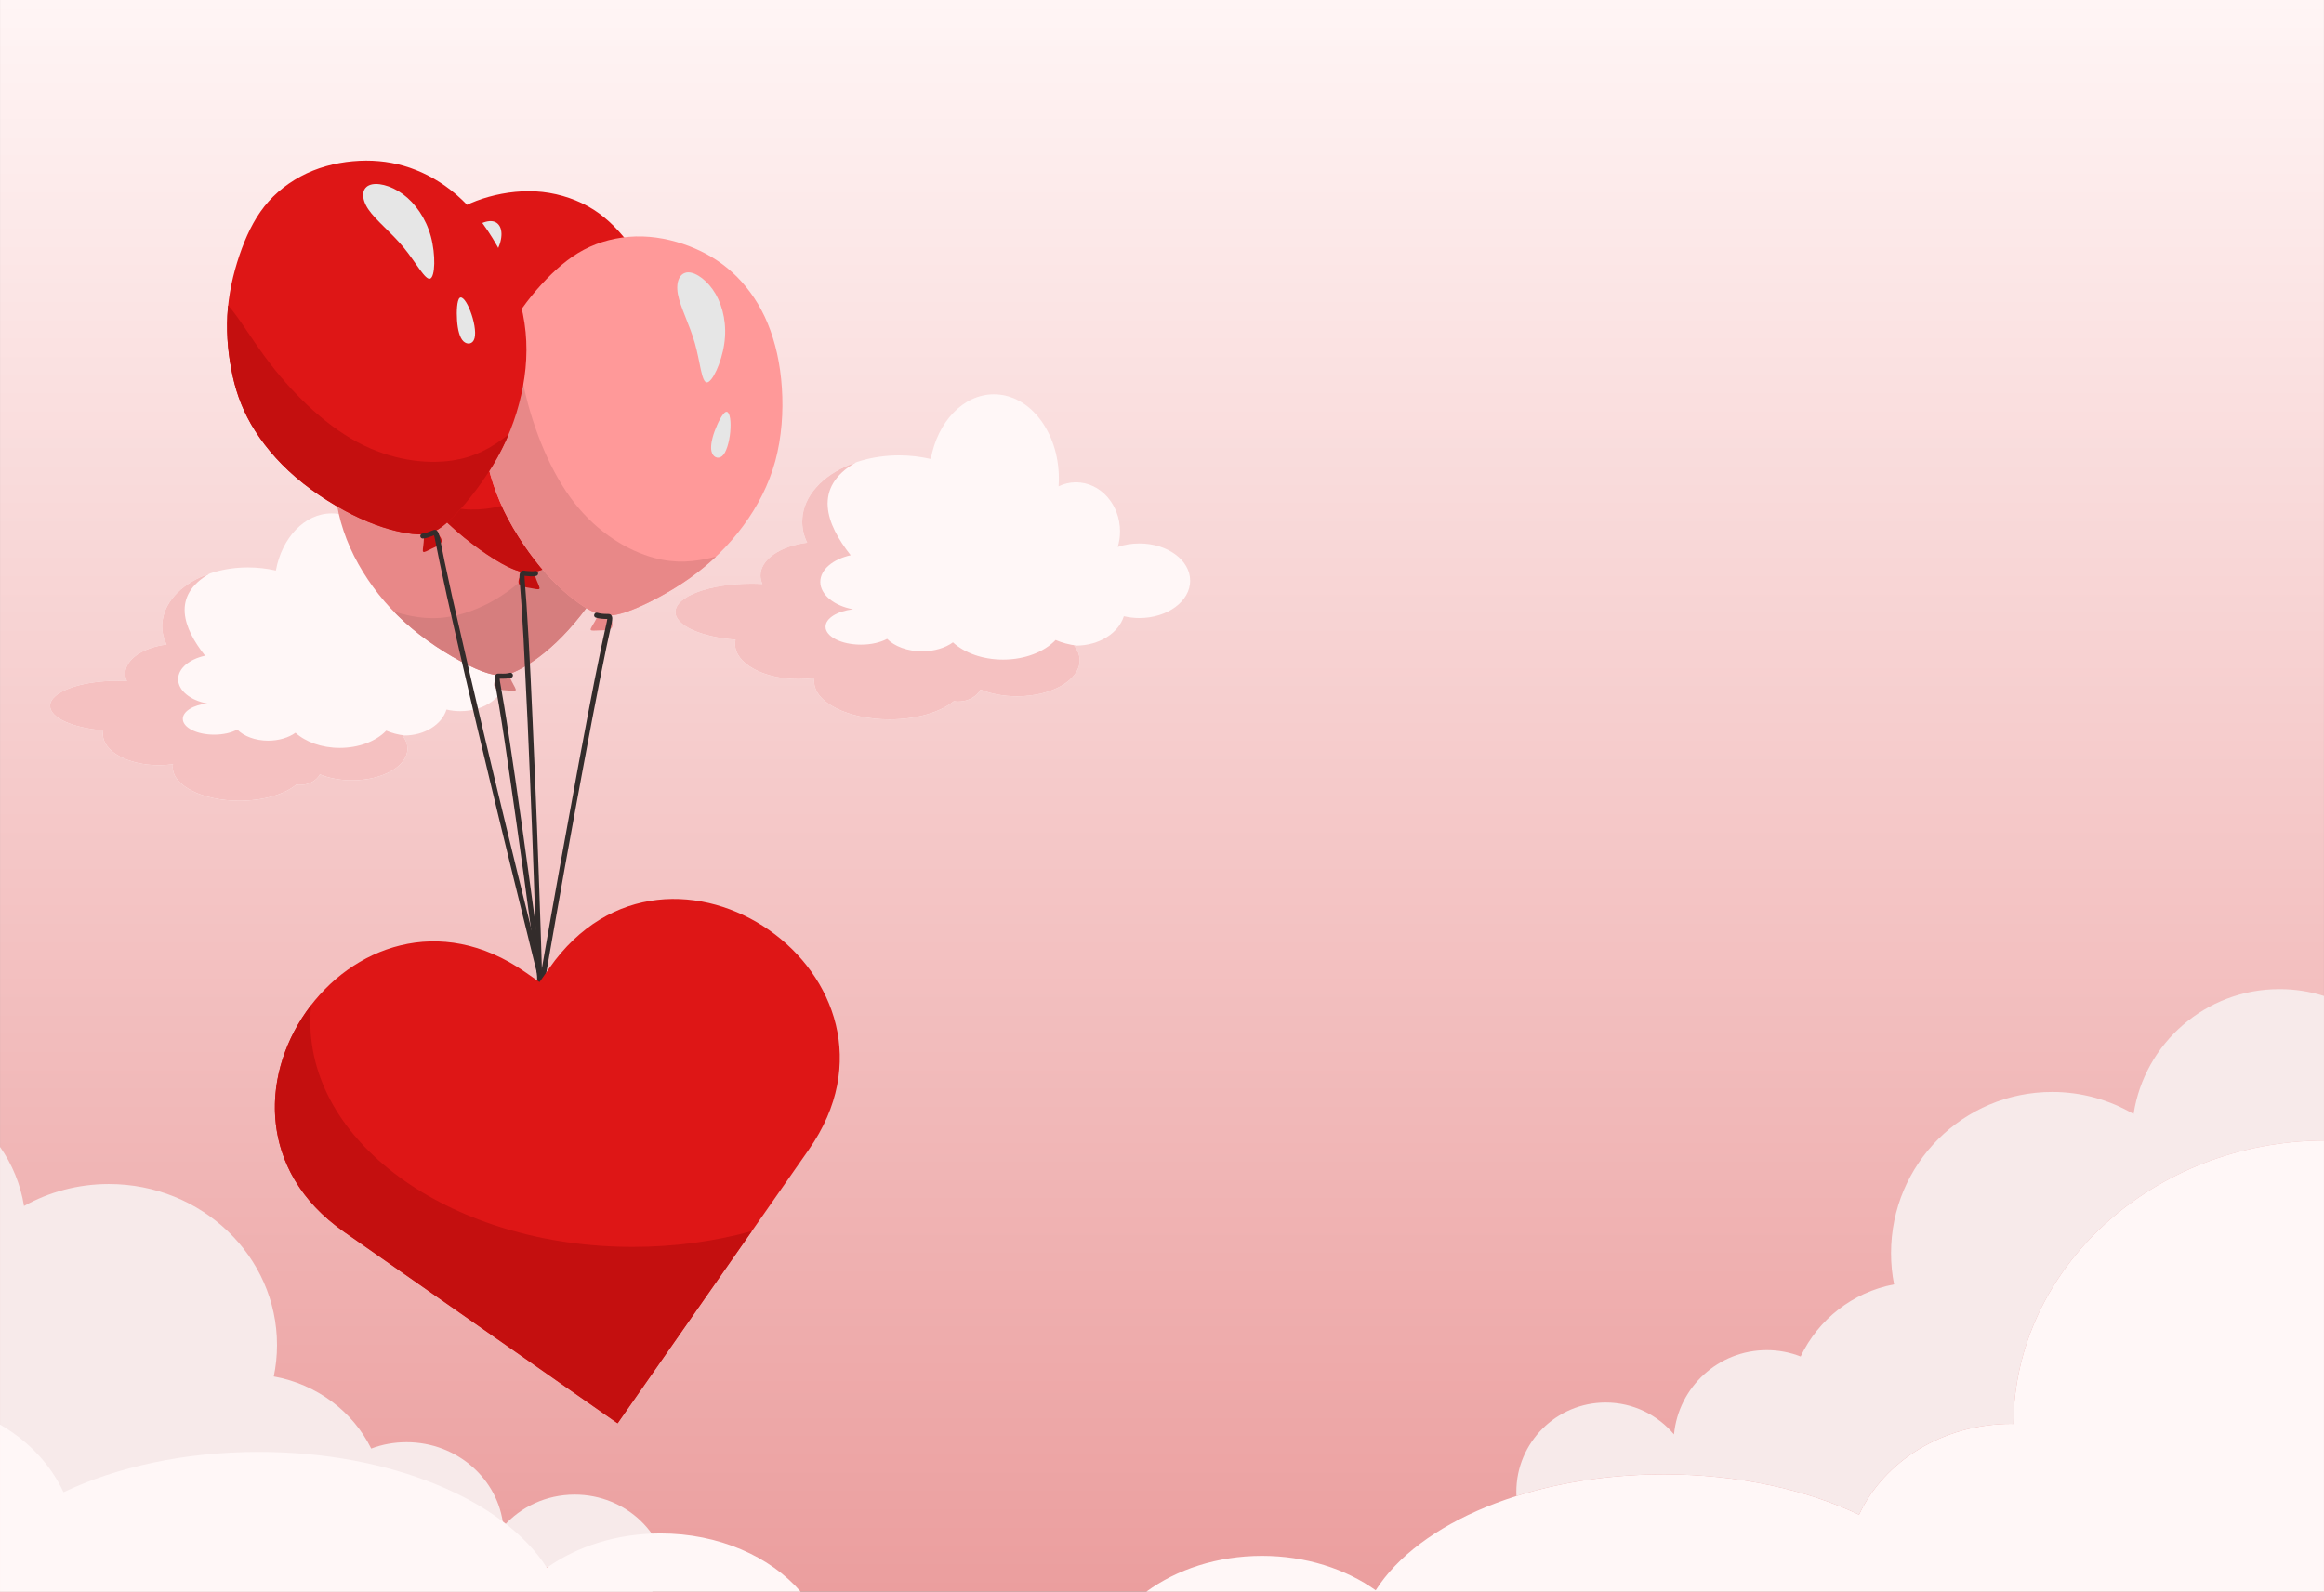 <?xml version='1.0' encoding='utf-8'?>
<svg xmlns="http://www.w3.org/2000/svg" width="246.936mm" height="169.162mm" version="1.1" style="shape-rendering:geometricPrecision; text-rendering:geometricPrecision; image-rendering:optimizeQuality; fill-rule:evenodd; clip-rule:evenodd" viewBox="0 0 24424 16732"><rect x="0" y="0" width="24424" height="16732" fill="#808080" stroke="none"/> <defs> <style type="text/css">  .fil8 {fill:#C40F0F} .fil4 {fill:#D67E7E} .fil7 {fill:#DE1616} .fil5 {fill:#E6E6E6} .fil3 {fill:#E88888} .fil2 {fill:#F5C1C1} .fil10 {fill:#F7EAEA} .fil9 {fill:#FF9999} .fil1 {fill:#FFF7F7} .fil6 {fill:#332C2B;fill-rule:nonzero} .fil0 {fill:url(#id0)}  </style> <linearGradient id="id0" gradientUnits="userSpaceOnUse" x1="12212.2" y1="0" x2="12212.2" y2="16731.9"> <stop offset="0" style="stop-opacity:1; stop-color:#FFF5F5"/> <stop offset="1" style="stop-opacity:1; stop-color:#EB9E9E"/> </linearGradient> </defs> <g id="Layer_x0020_1">  <g id="_700605296"> <polygon class="fil0" points="0,0 24424,0 24424,16732 0,16732 "/> <path class="fil1" d="M4837 6783c260,0 471,155 471,346 0,192 -211,347 -471,347 -50,0 -99,-6 -145,-17 -48,157 -229,273 -444,273 -6,0 -13,0 -19,0 34,42 53,89 53,139 0,183 -260,332 -582,332 -126,0 -243,-23 -338,-62 -36,66 -116,111 -209,111 -14,0 -27,-1 -40,-3 -123,102 -345,169 -598,169 -386,0 -700,-158 -700,-353 0,-11 1,-21 3,-31 -47,6 -97,10 -148,10 -326,0 -589,-146 -589,-326 0,-13 1,-27 4,-40 -319,-25 -559,-131 -559,-258 0,-145 317,-263 707,-263 34,0 68,1 101,3 -12,-26 -18,-52 -18,-79 0,-149 186,-274 434,-305 -30,-61 -46,-126 -46,-194 0,-341 404,-617 901,-617 103,0 202,12 294,33 63,-345 302,-601 586,-601 333,0 603,350 603,783 0,24 0,48 -2,72 50,-24 104,-38 162,-38 226,0 409,205 409,458 0,50 -8,98 -21,144 61,-21 129,-33 201,-33z"/> <path class="fil2" d="M2203 6030c-270,92 -462,274 -494,489 -3,20 -5,41 -5,63 0,68 16,133 46,194 -248,31 -434,156 -434,305 0,27 6,53 18,79 -33,-2 -67,-3 -101,-3 -390,0 -707,118 -707,263 0,127 240,233 559,258 -3,13 -4,27 -4,40 0,180 263,326 589,326 51,0 101,-4 148,-10 -2,10 -3,20 -3,31 0,195 314,353 700,353 253,0 475,-67 598,-169 13,2 26,3 40,3 93,0 173,-45 209,-111 95,39 212,62 338,62 322,0 582,-149 582,-332 0,-50 -19,-97 -53,-139l19 0c2,0 4,0 6,0 -71,-8 -137,-26 -195,-51 -104,109 -284,181 -489,181 -190,0 -359,-63 -465,-159 -71,51 -173,83 -287,83 -137,0 -257,-47 -325,-117 -60,34 -147,54 -243,54 -182,0 -329,-74 -329,-166 0,-79 110,-146 257,-162 -176,-31 -306,-136 -306,-254 0,-117 120,-212 283,-248 -227,-287 -359,-630 48,-863z"/> <path class="fil3" d="M5067 7057c-176,-66 -441,-217 -662,-389 -221,-171 -398,-365 -540,-577 -142,-212 -249,-443 -306,-694 -56,-251 -63,-522 -35,-772 27,-249 89,-477 178,-669 90,-192 208,-349 342,-472 133,-124 282,-214 453,-280 171,-66 365,-106 558,-104 193,3 385,49 551,134 166,85 305,207 440,360 135,152 265,333 363,529 97,197 162,408 199,612 38,204 48,399 15,616 -34,217 -111,455 -238,692 -127,237 -304,471 -474,645 -169,174 -330,286 -455,352 -125,65 -213,83 -389,17z"/> <path class="fil4" d="M6397 4100c-56,148 -99,404 -170,659 -119,433 -317,866 -577,1170 -261,304 -584,480 -868,543 -218,48 -413,29 -645,-44 82,84 171,164 268,240 221,172 486,323 662,389 62,23 113,36 158,40 -22,42 -41,97 -26,125 16,32 75,31 124,35 49,3 88,11 96,-1 7,-12 -17,-44 -40,-91 -12,-25 -24,-54 -36,-78 37,-10 73,-26 113,-47 125,-66 286,-178 455,-352 170,-174 347,-408 474,-645 127,-237 204,-475 238,-692 33,-217 23,-412 -15,-616 -37,-204 -102,-415 -199,-612 -4,-8 -8,-15 -12,-23z"/> <path class="fil5" d="M4659 3690c-31,136 -137,314 -202,508 -64,195 -87,405 -142,405 -56,0 -145,-211 -166,-410 -21,-199 27,-386 114,-521 87,-136 212,-220 297,-215 85,4 130,97 99,233z"/> <path class="fil5" d="M4044 5075c0,102 22,226 62,280 40,54 97,39 121,-11 23,-50 13,-134 -16,-228 -30,-95 -77,-200 -111,-212 -35,-12 -56,68 -56,171z"/> <path class="fil6" d="M5358 7073c14,-3 28,6 32,20 3,15 -6,29 -20,32 -8,2 -15,4 -24,5 -9,2 -19,3 -31,4 -18,1 -41,1 -60,1l-4 0c0,6 1,15 3,28 3,16 6,37 12,69 14,82 42,234 90,556 34,222 78,529 127,874 48,339 99,714 148,1077 48,358 94,708 139,1053 44,342 87,678 130,1013 1,15 -9,28 -24,30 -14,2 -27,-8 -29,-23 -43,-335 -86,-671 -130,-1013 -44,-339 -89,-687 -139,-1053 -48,-360 -100,-735 -148,-1077 -48,-338 -92,-645 -126,-873 -49,-322 -76,-473 -91,-555 -5,-32 -9,-53 -12,-70 -5,-35 -4,-54 1,-66 10,-24 24,-24 44,-24l10 0c17,1 39,1 56,0 9,-1 17,-2 25,-3 7,-1 14,-3 21,-5z"/> <path class="fil7" d="M5337 5958c-169,-83 -418,-258 -622,-450 -203,-192 -361,-401 -483,-626 -121,-224 -205,-464 -238,-720 -32,-255 -13,-526 38,-771 52,-246 134,-467 242,-649 108,-183 240,-328 385,-438 145,-110 301,-186 478,-235 176,-49 373,-72 565,-51 191,22 379,86 536,186 157,100 284,236 404,400 119,164 232,357 310,562 79,204 123,421 140,628 18,206 10,402 -44,614 -54,213 -153,443 -302,666 -149,224 -348,441 -533,597 -185,157 -357,254 -487,307 -130,53 -220,63 -389,-20z"/> <path class="fil8" d="M6943 3142c-70,142 -137,392 -232,639 -160,420 -398,832 -686,1110 -289,278 -628,422 -916,457 -222,27 -414,-10 -638,-104 73,91 154,179 244,264 204,192 453,367 622,450 59,29 109,47 154,55 -27,40 -51,92 -39,122 14,33 72,38 121,47 48,8 87,19 95,8 9,-11 -12,-46 -31,-95 -9,-25 -18,-55 -28,-81 38,-6 75,-19 117,-36 130,-53 302,-150 487,-307 185,-156 384,-373 533,-597 149,-223 248,-453 302,-666 54,-212 62,-408 44,-614 -17,-207 -61,-424 -140,-628 -3,-8 -6,-16 -9,-24z"/> <path class="fil5" d="M5251 2568c-43,132 -166,299 -248,486 -83,188 -126,395 -181,390 -56,-5 -124,-224 -126,-424 -2,-200 64,-382 163,-508 99,-127 233,-199 317,-186 84,13 119,110 75,242z"/> <path class="fil5" d="M4508 3887c-10,102 0,228 34,286 35,57 94,47 122,0 28,-48 25,-132 5,-229 -20,-97 -57,-205 -90,-221 -33,-15 -62,63 -71,164z"/> <path class="fil6" d="M5625 6002c14,-2 28,9 30,23 2,15 -9,28 -23,30 -8,1 -16,2 -24,3 -9,1 -19,1 -31,1 -19,-1 -41,-4 -59,-5l-6 -1c0,6 0,15 1,29 1,15 3,37 5,69 7,82 19,235 37,563 13,226 28,536 43,882 15,342 31,720 45,1086 28,727 49,1403 70,2078l0 4c1,15 -11,27 -25,28 -15,0 -27,-11 -28,-26l0 -5c-21,-674 -42,-1348 -70,-2078 -14,-363 -30,-741 -45,-1085 -16,-344 -31,-654 -43,-881 -18,-324 -30,-478 -37,-562 -2,-31 -4,-52 -5,-70 -2,-36 1,-55 7,-66 12,-23 26,-22 46,-20l11 2c17,1 39,4 55,4 9,1 17,0 25,0 8,-1 14,-2 21,-3z"/> <path class="fil9" d="M6568 6438c179,-59 450,-197 679,-359 228,-162 413,-347 565,-553 151,-205 268,-432 336,-680 67,-248 86,-519 69,-769 -16,-251 -68,-481 -149,-677 -81,-196 -192,-357 -320,-487 -128,-129 -273,-226 -441,-299 -168,-73 -359,-122 -552,-128 -193,-6 -388,32 -557,109 -170,77 -314,194 -456,340 -141,146 -279,321 -385,513 -106,192 -180,401 -226,603 -47,201 -66,396 -42,615 24,218 91,459 207,701 117,242 284,484 445,665 162,181 318,301 439,372 122,70 209,92 388,34z"/> <path class="fil3" d="M5369 3426c50,150 82,407 141,666 101,437 279,878 526,1194 247,315 562,505 843,580 216,57 411,47 646,-15 -85,80 -178,156 -278,228 -229,162 -500,300 -679,359 -62,20 -114,31 -160,33 21,43 38,98 22,126 -18,31 -77,28 -126,30 -49,1 -89,7 -96,-5 -7,-13 19,-44 44,-90 13,-24 26,-52 39,-76 -36,-12 -72,-30 -111,-52 -121,-71 -277,-191 -439,-372 -161,-181 -328,-423 -445,-665 -116,-242 -183,-483 -207,-701 -24,-219 -5,-414 42,-615 46,-202 120,-411 226,-603 4,-7 8,-15 12,-22z"/> <path class="fil5" d="M7124 3092c25,137 123,320 179,517 56,197 69,408 125,411 56,2 154,-205 183,-403 30,-198 -10,-386 -90,-526 -81,-139 -203,-228 -288,-228 -85,1 -134,92 -109,229z"/> <path class="fil5" d="M7677 4502c-4,103 -32,226 -74,278 -42,53 -99,34 -120,-17 -21,-51 -7,-134 26,-227 34,-93 86,-195 120,-206 35,-11 53,70 48,172z"/> <path class="fil6" d="M6262 6493c-14,-4 -22,-19 -17,-33 4,-14 19,-22 33,-18 13,3 26,7 44,9 17,2 39,3 56,3l11 0c19,1 33,2 42,26 5,12 5,31 -2,66 -3,15 -8,37 -15,69 -18,80 -51,229 -114,551 -45,227 -103,531 -165,866 -63,340 -132,713 -196,1070 -127,709 -242,1378 -358,2048l-1 4c-2,15 -16,25 -30,22 -15,-2 -25,-16 -22,-31l1 -4c113,-661 227,-1322 358,-2049 65,-361 133,-733 195,-1069 64,-343 122,-648 165,-867 63,-318 97,-470 115,-552 7,-30 11,-50 15,-68 2,-13 4,-23 5,-29l-6 0c-18,0 -41,-1 -59,-3 -24,-2 -39,-7 -54,-11l-1 0z"/> <path class="fil7" d="M4704 5488c141,-125 333,-361 478,-601 144,-240 239,-484 295,-733 56,-249 73,-503 35,-757 -38,-255 -129,-510 -245,-733 -116,-223 -255,-413 -408,-560 -153,-147 -320,-250 -489,-317 -169,-67 -340,-98 -523,-98 -184,1 -379,33 -558,105 -179,72 -342,184 -466,323 -124,139 -210,304 -281,494 -71,191 -127,407 -147,625 -20,218 -4,439 35,643 38,203 99,389 208,580 110,190 267,384 471,559 204,175 454,330 675,431 220,101 411,148 551,164 140,16 229,1 369,-125z"/> <path class="fil8" d="M2397 3210c106,118 239,341 397,554 267,360 607,693 960,883 353,189 718,237 1005,193 221,-34 396,-122 586,-273 -46,108 -100,214 -163,320 -145,240 -337,476 -478,601 -49,44 -92,75 -133,95 36,31 74,75 70,107 -4,36 -59,56 -103,77 -45,21 -79,43 -90,34 -11,-8 0,-47 4,-99 3,-28 3,-59 5,-86 -37,4 -77,2 -122,-3 -140,-16 -331,-63 -551,-164 -221,-101 -471,-256 -675,-431 -204,-175 -361,-369 -471,-559 -109,-191 -170,-377 -208,-580 -39,-204 -55,-425 -35,-643 1,-9 1,-17 2,-26z"/> <path class="fil5" d="M3871 2201c78,115 241,243 371,401 130,158 227,347 279,327 52,-21 59,-250 7,-443 -53,-193 -165,-350 -294,-445 -130,-95 -278,-128 -355,-93 -78,34 -86,137 -8,253z"/> <path class="fil5" d="M4943 3271c37,95 62,219 44,284 -17,65 -77,71 -117,33 -40,-39 -60,-121 -67,-219 -7,-99 0,-213 27,-237 28,-24 77,43 113,139z"/> <path class="fil6" d="M4447 5661c-15,2 -28,-8 -30,-22 -2,-15 8,-28 22,-30 7,-1 14,-2 21,-4 7,-1 15,-3 24,-6 16,-5 37,-13 53,-20l9 -3c18,-8 32,-12 49,6 10,9 17,27 25,61 4,19 8,39 14,70 16,82 46,234 116,551 49,217 118,519 197,860 80,343 167,712 250,1057 84,352 168,695 250,1032 80,323 162,657 245,992 3,14 -5,29 -20,32 -14,4 -28,-5 -32,-19 -80,-323 -159,-645 -244,-992 -82,-333 -165,-674 -251,-1033 -87,-363 -174,-731 -250,-1057 -77,-332 -146,-635 -197,-861 -71,-322 -100,-472 -116,-552 -6,-32 -11,-54 -14,-68 -3,-13 -5,-22 -7,-28l-4 2c-17,7 -38,15 -57,21 -11,4 -20,6 -29,8 -9,1 -16,2 -24,3z"/> <path class="fil7" d="M5522 10221l148 103 103 -147c1261,-1805 3989,103 2728,1907 -670,958 -1339,1918 -2009,2876 -1,1 -2,1 -3,1 -958,-670 -1915,-1342 -2874,-2012 -1804,-1262 103,-3989 1907,-2728z"/> <path class="fil8" d="M6651 13108c-1873,0 -3390,-1060 -3390,-2368 0,-59 3,-117 9,-175 -528,682 -590,1730 345,2384 959,670 1916,1342 2874,2012 1,0 2,0 3,-1 470,-672 940,-1345 1409,-2018 -387,107 -808,166 -1250,166z"/> <path class="fil1" d="M11974 5713c295,0 534,175 534,392 0,216 -239,392 -534,392 -57,0 -111,-7 -163,-19 -55,177 -259,309 -503,309 -7,0 -14,-1 -21,-1 39,48 60,101 60,157 0,208 -295,377 -658,377 -143,0 -276,-26 -384,-71 -40,74 -131,126 -236,126 -15,0 -30,-2 -45,-4 -139,115 -390,192 -676,192 -437,0 -792,-179 -792,-400 0,-12 1,-24 3,-35 -53,7 -110,11 -167,11 -369,0 -667,-165 -667,-368 0,-16 2,-31 5,-46 -361,-28 -632,-148 -632,-291 0,-165 358,-298 800,-298 38,0 77,1 114,3 -13,-29 -20,-59 -20,-89 0,-169 210,-310 491,-345 -34,-69 -52,-143 -52,-220 0,-385 456,-698 1019,-698 116,0 228,14 332,38 71,-390 341,-680 664,-680 376,0 682,396 682,885 0,28 -1,55 -3,82 56,-27 118,-42 183,-42 255,0 463,231 463,517 0,57 -9,112 -24,163 69,-24 146,-37 227,-37z"/> <path class="fil2" d="M8995 4861c-305,104 -523,310 -559,553 -3,23 -5,47 -5,71 0,77 18,151 52,220 -281,35 -491,176 -491,345 0,30 7,60 20,89 -37,-2 -76,-3 -114,-3 -442,0 -800,133 -800,298 0,143 271,263 632,291 -3,15 -5,30 -5,46 0,203 298,368 667,368 57,0 114,-4 167,-11 -2,11 -3,23 -3,35 0,221 355,400 792,400 286,0 537,-77 676,-192 15,2 30,4 45,4 105,0 196,-52 236,-126 108,45 241,71 384,71 363,0 658,-169 658,-377 0,-56 -21,-109 -60,-157l21 1c2,0 5,0 7,0 -80,-10 -155,-30 -221,-59 -118,124 -321,206 -552,206 -216,0 -407,-71 -527,-181 -80,58 -195,94 -324,94 -155,0 -291,-52 -368,-131 -68,37 -166,61 -275,61 -206,0 -372,-85 -372,-188 0,-90 124,-165 290,-184 -199,-35 -345,-154 -345,-287 0,-133 136,-240 319,-281 -256,-324 -405,-712 55,-976z"/> <path class="fil1" d="M12048 16732c318,-233 745,-376 1215,-376 460,0 880,137 1195,362 452,-712 1638,-1219 3029,-1219 779,0 1493,159 2051,424 261,-561 880,-955 1601,-955 7,0 14,1 21,1 12,-1641 1467,-2969 3264,-2979l0 4742 -12376 0z"/> <path class="fil10" d="M23955 10398c164,0 321,25 469,72l0 1520c-1797,10 -3252,1338 -3264,2979 -7,0 -14,-1 -21,-1 -721,0 -1340,394 -1601,955 -558,-265 -1272,-424 -2051,-424 -562,0 -1090,83 -1550,228 -1,-15 -1,-29 -1,-44 0,-519 420,-939 939,-939 288,0 546,130 718,335 47,-497 466,-886 975,-886 126,0 246,24 356,67 185,-389 547,-676 982,-758 -21,-106 -32,-216 -32,-329 0,-936 758,-1694 1694,-1694 312,0 604,85 855,232 114,-744 757,-1313 1532,-1313z"/> <path class="fil10" d="M4902 16487c163,-13 330,-20 499,-20 170,0 337,7 499,20l-998 0zm1954 245l-6856 0 0 -3469 0 -1206c128,183 216,394 252,621 262,-147 567,-231 892,-231 976,0 1767,758 1767,1693 0,113 -12,223 -34,330 454,82 832,369 1024,758 116,-44 241,-67 372,-67 531,0 968,389 1017,886 180,-205 449,-335 750,-335 541,0 979,420 979,938 0,15 0,30 -1,45 -53,-16 -107,-32 -162,-46l0 83z"/> <path class="fil1" d="M8414 16732c-319,-369 -859,-612 -1472,-612 -460,0 -880,137 -1195,361 -452,-711 -1637,-1218 -3029,-1218 -779,0 -1493,159 -2051,424 -136,-294 -371,-541 -667,-711l0 1756 8414 0z"/> </g> </g> </svg>